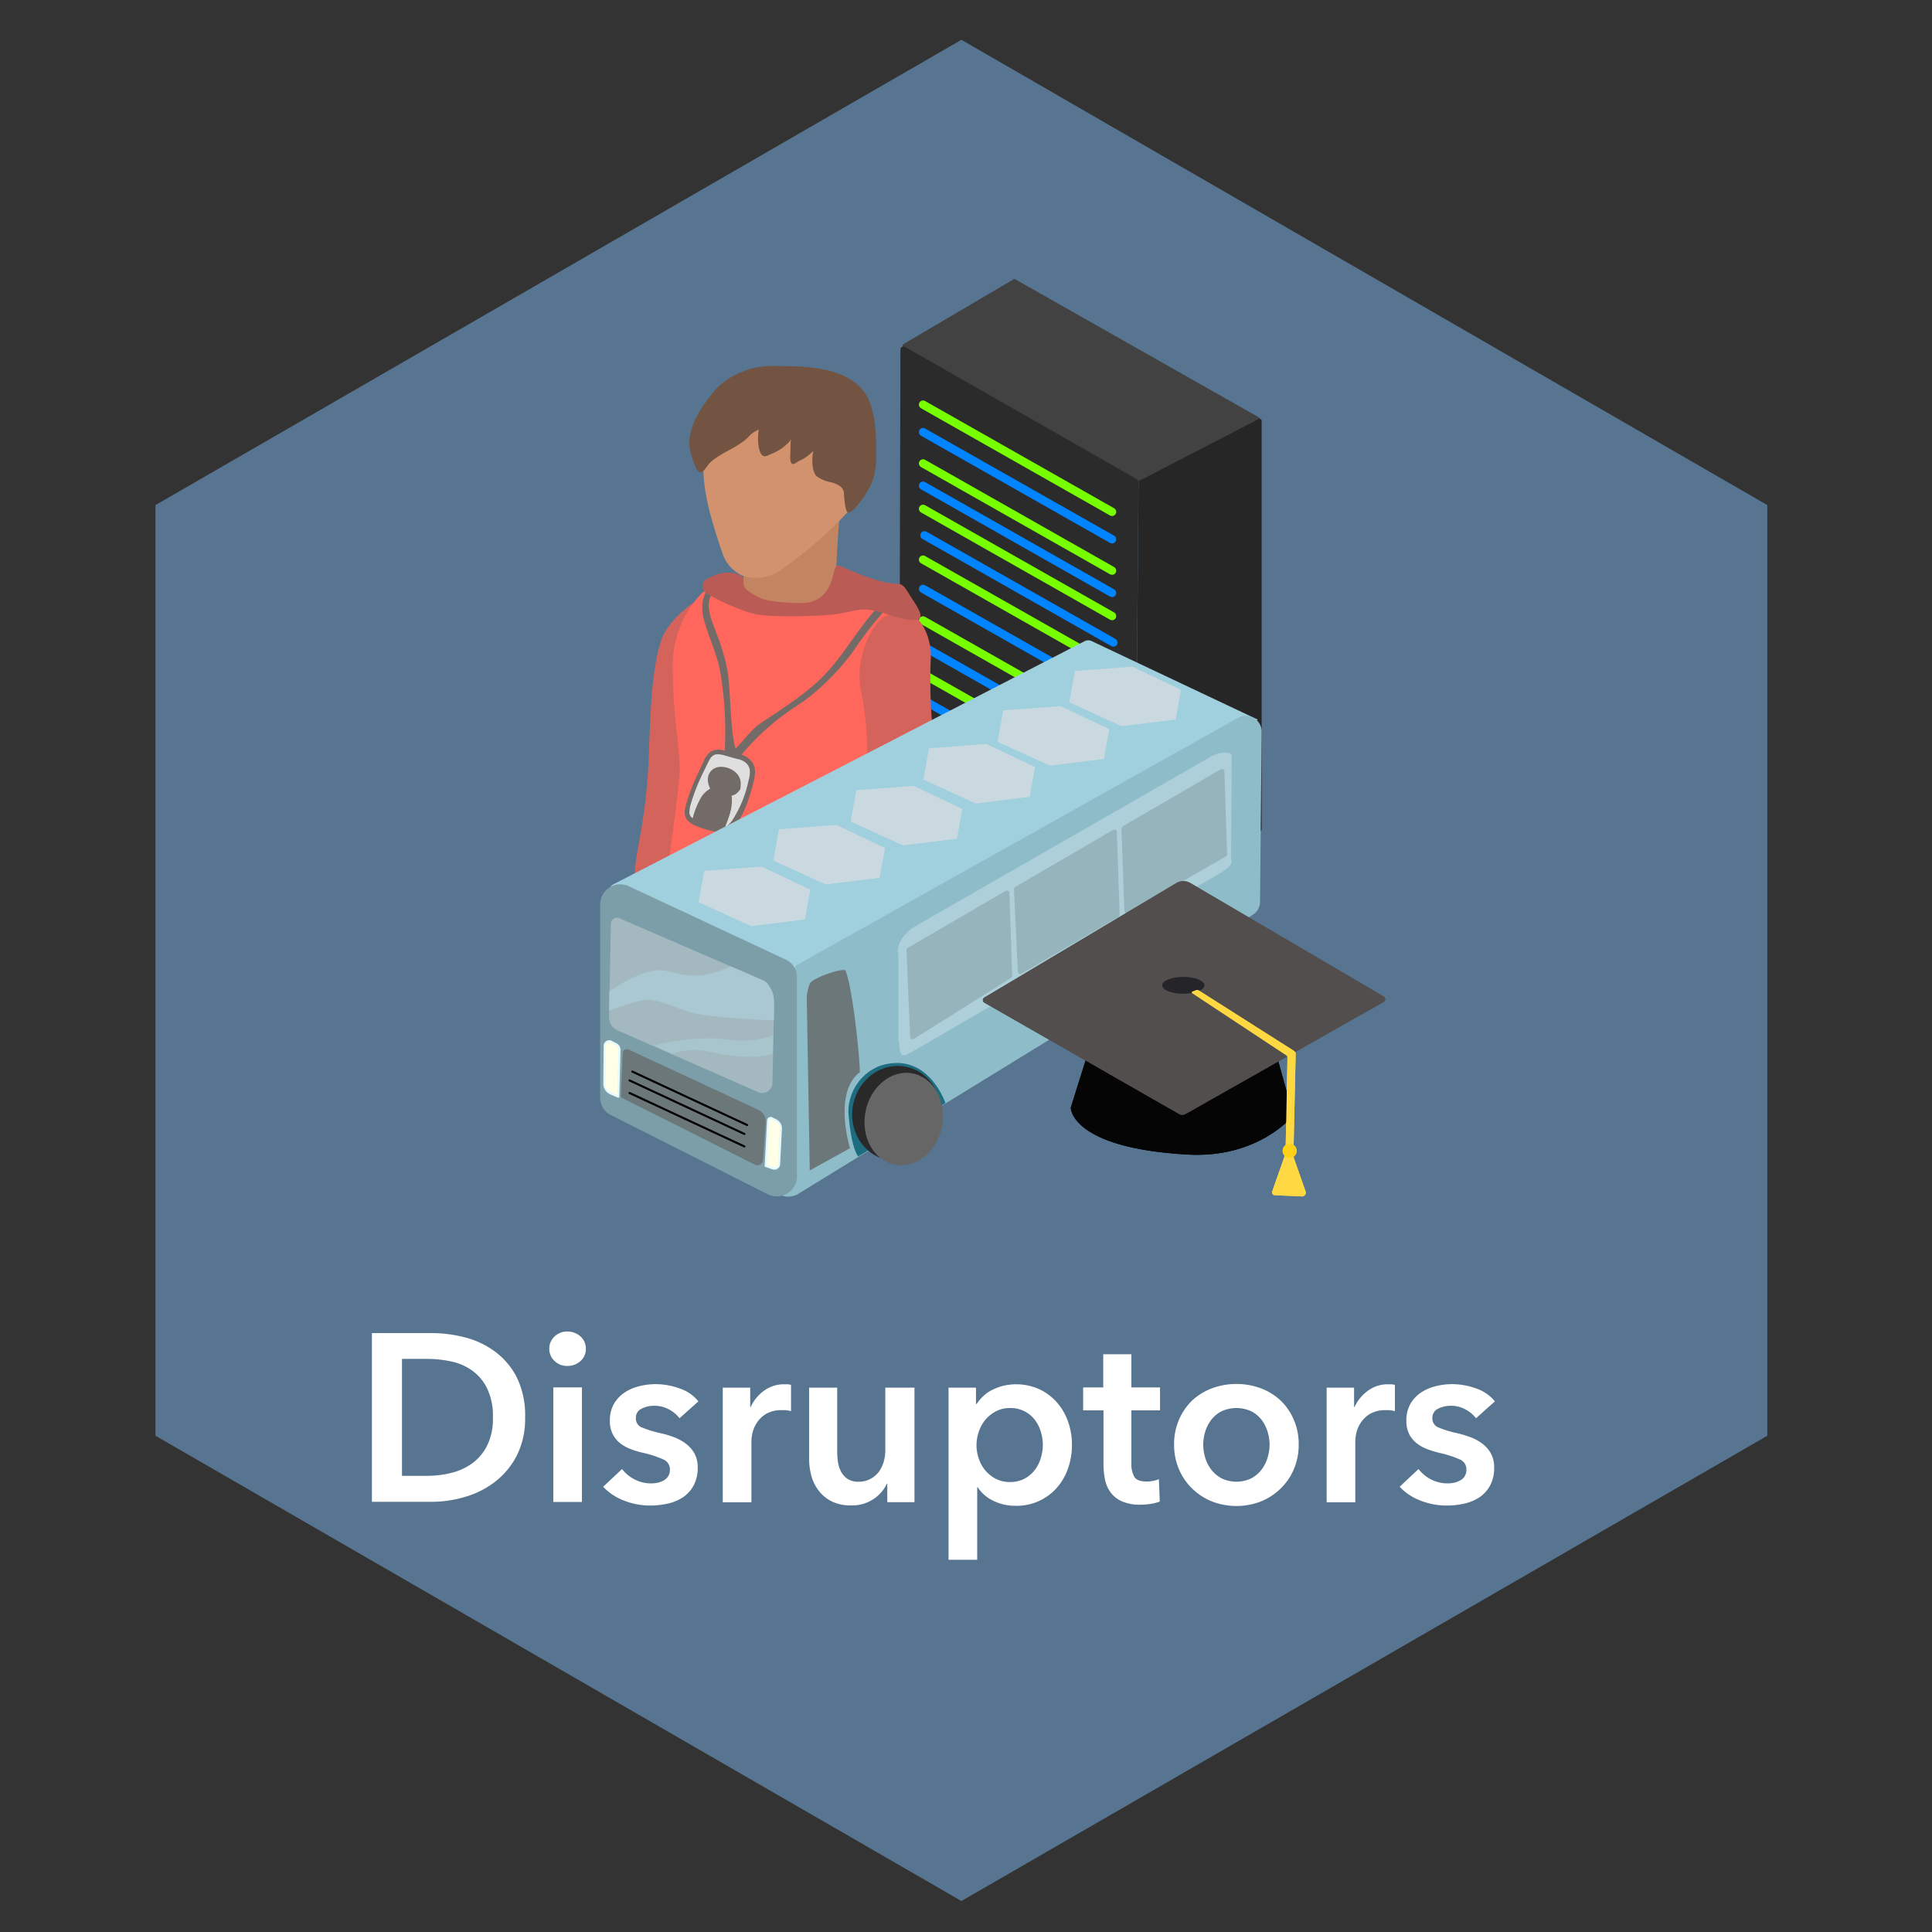 <svg xmlns="http://www.w3.org/2000/svg" width="300" height="300" viewBox="0 0 300 300"><rect x="0" y="0" width="300" height="300" fill="#333333" stroke="none"/><g id="Layer_19" data-name="Layer 19"><polygon points="24.14 78.43 24.14 222.94 149.29 295.19 274.43 222.94 274.43 78.43 149.29 6.18 24.14 78.43" style="fill:#577590"/><path d="M157.39,43.37l-17,10c-.17.1-.37.35-.2.44L177,75.15c.07,0,.13-.37.2-.41l18.36-9.61c.17-.09,0-.29-.2-.39L157.65,43.37A.3.3,0,0,0,157.39,43.37Z" style="fill:#424242"/><path d="M195.91,65.39l0,63.26a.65.65,0,0,1-.37.59l-18.74,9.26a.37.37,0,0,1-.52-.33L176.79,75a.47.47,0,0,1,.25-.41l18.41-9.52A.32.32,0,0,1,195.91,65.39Z" style="fill:#262626"/><path d="M139.82,54.28l-.17,63.29a1.24,1.24,0,0,0,.62,1.07l35,20a.67.67,0,0,0,1-.57l.51-63.19a.57.57,0,0,0-.29-.5l-36-20.54A.48.48,0,0,0,139.82,54.28Z" style="fill:#2b2b2b"/><line x1="143.33" y1="62.83" x2="172.68" y2="79.48" style="fill:#424242;stroke:#7f0;stroke-linecap:round;stroke-linejoin:round;stroke-width:1.289px"/><line x1="143.33" y1="71.96" x2="172.68" y2="88.61" style="fill:#424242;stroke:#7f0;stroke-linecap:round;stroke-linejoin:round;stroke-width:1.289px"/><line x1="143.33" y1="79.01" x2="172.68" y2="95.66" style="fill:#424242;stroke:#7f0;stroke-linecap:round;stroke-linejoin:round;stroke-width:1.289px"/><line x1="143.33" y1="86.9" x2="172.68" y2="103.54" style="fill:#424242;stroke:#7f0;stroke-linecap:round;stroke-linejoin:round;stroke-width:1.289px"/><line x1="143.33" y1="96.34" x2="172.68" y2="112.99" style="fill:#424242;stroke:#7f0;stroke-linecap:round;stroke-linejoin:round;stroke-width:1.289px"/><line x1="143.33" y1="104.66" x2="172.68" y2="121.31" style="fill:#424242;stroke:#7f0;stroke-linecap:round;stroke-linejoin:round;stroke-width:1.289px"/><line x1="143.33" y1="112.99" x2="172.68" y2="129.63" style="fill:#424242;stroke:#7f0;stroke-linecap:round;stroke-linejoin:round;stroke-width:1.289px"/><line x1="143.33" y1="67.1" x2="172.68" y2="83.74" style="fill:#424242;stroke:#0084ff;stroke-linecap:round;stroke-linejoin:round;stroke-width:1.289px"/><line x1="143.33" y1="75.42" x2="172.68" y2="92.07" style="fill:#424242;stroke:#0084ff;stroke-linecap:round;stroke-linejoin:round;stroke-width:1.289px"/><line x1="143.55" y1="83.12" x2="172.89" y2="99.77" style="fill:#424242;stroke:#0084ff;stroke-linecap:round;stroke-linejoin:round;stroke-width:1.289px"/><line x1="143.33" y1="91.44" x2="172.68" y2="108.09" style="fill:#424242;stroke:#0084ff;stroke-linecap:round;stroke-linejoin:round;stroke-width:1.289px"/><line x1="143.33" y1="100.36" x2="172.68" y2="117.01" style="fill:#424242;stroke:#0084ff;stroke-linecap:round;stroke-linejoin:round;stroke-width:1.289px"/><line x1="143.33" y1="108.69" x2="172.68" y2="125.33" style="fill:#424242;stroke:#0084ff;stroke-linecap:round;stroke-linejoin:round;stroke-width:1.289px"/><path d="M107.85,93.47s-4.07,2.63-5.19,6c-1.75,5.25-1.7,14.22-2,19.76-.46,7.86-1.69,12.1-2,15.14a18.48,18.48,0,0,0,.47,6.57s6.61.63,6.87-.33a139.31,139.31,0,0,0,3.63-22.05c.33-5.18,1-10.36.69-15.55q-.09-1.58-.3-3.15a9.68,9.68,0,0,0-.89-3.31A27.52,27.52,0,0,1,107.85,93.47Z" style="fill:#d4635b"/><path d="M115.42,90.38c0,1.52.47,1.52.47,1.52a27.79,27.79,0,0,0,4,1.91c2,.44,6,.78,8.07,1,.66.08,2.24-2.68,2.24-2.68s-.64,2.08-.26-5.65c.35-6.77.54-6.28.54-6.28s-1.44,2.1-7.66,7a5.16,5.16,0,0,1-6.71,0A6.93,6.93,0,0,0,115.42,90.38Z" style="fill:#c28461"/><path d="M143.6,99.91c-.41-1.3-1.67-3.78-2.85-4.42-3.23-1.75-7.11-1.22-10.59-.7a50.49,50.49,0,0,1-11,.51.52.52,0,0,0-.45-.31,15.17,15.17,0,0,1-6-1.88c-1.55-.86-2.34-2.27-3.74-1a16.16,16.16,0,0,0-4.51,11.34c0,7.82,1,11.5,1.1,16,0,1.67-.9,8.32-1.45,12.42-1,7.63-2,7.26-1.79,9.14.2,1.62,35.14,1.07,36-.91.62-1.54,2-5.9,1.91-7.54-.21-3.57.8-5.36.79-9,0-3.77-.86-6.8-.37-10.53.24-1.84.44-3.68.7-5.52a18.56,18.56,0,0,1,1.45-4.9C143.31,101.35,144.06,101.36,143.6,99.91Z" style="fill:#ff675c"/><rect x="107.86" y="116.88" width="8.06" height="12.02" rx="2.27" transform="translate(52.08 -32.17) rotate(21.23)" style="fill:#dedede"/><path d="M136.64,93.92c-3.2,3.29-5.35,7.43-8.5,10.76-2.91,3.09-6.83,5.41-10.27,7.8-1.18.82-2.63,2.77-3.66,3.76-.82-2.89-.71-7.8-1.18-11.7a30.18,30.18,0,0,0-1.76-6.13c-.59-1.73-1.75-4-.93-5.8.45-1-.19-1.8-.69-.76-.93,1.91-.66,3.45-.05,5.39.68,2.14,2,5.18,2.29,7.4a54.79,54.79,0,0,1,.64,11.94,2.53,2.53,0,0,0-2.23.17,3.37,3.37,0,0,0-1,1.38c-.29.6-.57,1.2-.85,1.81a35.67,35.67,0,0,0-1.54,3.73,14.77,14.77,0,0,0-.52,1.87,2.16,2.16,0,0,0,.34,1.83,3.53,3.53,0,0,0,1.47.92,13.09,13.09,0,0,0,1.89.63,9.12,9.12,0,0,0,2,.35,2.24,2.24,0,0,0,1.76-.77c1.64-1.76,2.36-4.16,3-6.44.3-1.15.7-2.51,0-3.62a3,3,0,0,0-1.7-1.25,37.56,37.56,0,0,1,8.38-7.45,29.29,29.29,0,0,0,4.77-3.84,33.75,33.75,0,0,0,4.21-4.81,57.24,57.24,0,0,1,4.77-6.19C138.2,93.93,137.58,93,136.64,93.92Zm-20.85,24.51a1.8,1.8,0,0,1,.64,1.16,4.21,4.21,0,0,1-.19,1.58,18.12,18.12,0,0,1-2.4,6,3.6,3.6,0,0,1-1,1.11.67.67,0,0,1-.23.1l.12-.32.24-.61c.15-.41.29-.83.41-1.25a7.15,7.15,0,0,0,.24-2.6.13.13,0,0,1,0-.06,1.65,1.65,0,0,0,1.1-.7.9.9,0,0,0,.21-.27A1.24,1.24,0,0,0,115,122a2.28,2.28,0,0,0-.71-2c-1-1-3.2-1.45-4.09,0a2.1,2.1,0,0,0-.25,1.47,3.5,3.5,0,0,0,.33,1,3.83,3.83,0,0,0-1.59,1.67,13,13,0,0,0-1.13,2.91,1.08,1.08,0,0,1-.51-.8,5.14,5.14,0,0,1,.32-1.73,28,28,0,0,1,1.28-3.41c.25-.56.52-1.12.79-1.67s.48-1,.77-1.52a1.45,1.45,0,0,1,1-.79,3.52,3.52,0,0,1,1.32.18h0l2,.56.08,0A3.07,3.07,0,0,1,115.79,118.43Z" style="fill:#736b67"/><path d="M144.52,102.46a83.58,83.58,0,0,0,.26,10.37c.26,5.84,1.07,8-3.08,16.44a101.54,101.54,0,0,1-6.55,11.87s-2.72,0-7.39.57c1.28-4.78,2-6.58,2.69-9.33,1.08-4,3-7.85,3.65-10.2.88-3.28.71-9.51-.43-15-.77-3.72.69-9.11,3.55-11.34a6.33,6.33,0,0,1,3-.77C143,95,144.78,99.26,144.52,102.46Z" style="fill:#d4635b"/><path d="M115.35,89.73c-.54-.84-2.7-1.1-4.32-.43s-2.24,1-1.76,2.42c.15.44,4.51,2.75,7.91,3.62,2.06.54,10.06.41,12.79,0,3.24-.51,3.7-1.14,6.81-.27,1.26.35,5.65,2,6.13.77.28-.73-1.1-2.56-1.51-3.22-2.27-3.71-.39-.18-9.46-4.1-1.9-.82-2.06-1-2.34-.07-.33,1.08-.71,4.65-4.34,5.14-1.15.15-5.74-.06-7-.65C114.29,91.14,115.88,90.58,115.35,89.73Z" style="fill:#ba5b56"/><path d="M109.47,66.58c-.63,7.23-.4,10.34,2.8,19.57a5.83,5.83,0,0,0,2.88,3.18,6.67,6.67,0,0,0,5.36-.34,61.61,61.61,0,0,0,11.81-10.25,16,16,0,0,0,2-3.42c.53-1,.41-2,.72-3.1a27.46,27.46,0,0,0,.37-4.81c.12-1.4.26-2.58-.56-3.72a7.14,7.14,0,0,0-1.79-2c-2.62-1.68-5.4-3.35-8.5-3.68a13.79,13.79,0,0,0-3.21.06,16.48,16.48,0,0,0-6,1.81C113.55,60.93,109.61,64.91,109.47,66.58Z" style="fill:#d1926d"/><path d="M110.54,61.19c-2.08,2.51-4.14,6-3.3,9.08,1.43,5.26,2,2.39,3.27,1.34,1.72-1.45,4-2.11,5.62-3.68a4.5,4.5,0,0,1,1.69-1.22,8.43,8.43,0,0,0,.05,3c.45,1.75,1.29,1,1.76.83a7.43,7.43,0,0,0,3.24-2.31c-.19.71-.06,0-.16,2.58-.08,2.09,1,.92,1.26.82A7,7,0,0,0,126.3,70c-.31,1.34-.19,3.16.45,3.91a5.77,5.77,0,0,0,2.4,1c.84.23,1.83.72,1.89,1.59.25,3.89.67,3.53,2,2.08a14.64,14.64,0,0,0,2.45-3.93,12.41,12.41,0,0,0,.57-3.88,33.53,33.53,0,0,0-.14-4.13c-.21-2.29-.67-4.8-2.31-6.47a7.21,7.21,0,0,0-1.17-1c-3.23-2.17-7.38-2.28-11.27-2.32a17.35,17.35,0,0,0-4.44.35,17.59,17.59,0,0,0-2.5,1A10,10,0,0,0,110.54,61.19Z" style="fill:#735341"/><path d="M95.24,137.32l73.18-37.76a1.21,1.21,0,0,1,1.11,0l25.73,12.16c.17.08-.92.56-1.08.65l-71.32,41.34a1.2,1.2,0,0,1-1.19,0L95.22,139.48A1.22,1.22,0,0,1,95.24,137.32Z" style="fill:#a0d0de"/><path d="M123.76,149.84l68.44-38.35a2.46,2.46,0,0,1,3.71,2.09l-.25,26.48a2.38,2.38,0,0,1-1.15,2L124,185.35c-1.64,1-3.77.35-3.77-1.54l2.11-29.75C122.3,153.21,123,150.28,123.76,149.84Z" style="fill:#8fbcc9"/><path d="M191.27,117.25l-.12,16c.33.83-.21,1.49-1.9,2.46l-47.89,27.76c-2.14,1.23-1.45-.92-1.86-2l0-13.28c-.43-1.08.59-3.27,2.88-4.51l45.85-26.31C189.46,116.75,191,116.66,191.27,117.25Z" style="fill:#accfd9"/><path d="M176.32,153.34s-2.84-7.88,2.23-11.35c7.64-5.25,11.22,2.88,11.22,2.88" style="fill:#1d6c80"/><path d="M133.27,179.58s-1.09-1.05-1.53-6.84a7.66,7.66,0,0,1,4.93-7.25c7.45-2.36,10.13,5.79,10.13,5.79" style="fill:#1d6c80"/><ellipse cx="139.21" cy="172.86" rx="7.38" ry="6.89" transform="translate(-57.13 276.34) rotate(-78.94)" style="fill:#292929"/><ellipse cx="140.32" cy="173.75" rx="7.22" ry="6.05" transform="translate(-57.11 278.15) rotate(-78.94)" style="fill:#666"/><ellipse cx="183.23" cy="148.13" rx="7.38" ry="6.89" transform="translate(2.71 299.55) rotate(-78.94)" style="fill:#292929"/><ellipse cx="184.34" cy="149.02" rx="7.22" ry="6.05" transform="translate(2.74 301.36) rotate(-78.94)" style="fill:#666"/><path d="M93.19,170.52V140.31a3.13,3.13,0,0,1,4.53-2.66L122,149a3,3,0,0,1,1.75,2.67v31.11a3.14,3.14,0,0,1-4.62,2.62L94.85,173.14A2.94,2.94,0,0,1,93.19,170.52Z" style="fill:#7b9ea8"/><path d="M125.74,181.75l-.46-26.44a6.06,6.06,0,0,1,.52-2.66c.67-.94,5.27-2.44,5.49-1.92,1.23,2.87,2.4,15.63,2.2,15.78-4.17,3.23-1.5,11.78-1.5,11.78Z" style="fill:#6c777a"/><polygon points="118.26 134.56 125.82 138.15 124.99 142.77 116.61 143.81 108.47 140.09 109.35 135.24 118.26 134.56" style="fill:#cad9e0"/><polygon points="129.87 128.09 137.42 131.68 136.59 136.3 128.22 137.34 120.08 133.62 120.96 128.77 129.87 128.09" style="fill:#cad9e0"/><polygon points="141.88 122.03 149.43 125.62 148.6 130.24 140.23 131.27 132.09 127.56 132.97 122.7 141.88 122.03" style="fill:#cad9e0"/><polygon points="153.16 115.52 160.72 119.11 159.89 123.73 151.51 124.77 143.38 121.05 144.25 116.2 153.16 115.52" style="fill:#cad9e0"/><polygon points="164.69 109.65 172.25 113.23 171.42 117.85 163.04 118.89 154.9 115.18 155.78 110.32 164.69 109.65" style="fill:#cad9e0"/><polygon points="175.82 103.52 183.38 107.11 182.55 111.73 174.18 112.76 166.04 109.05 166.92 104.19 175.82 103.52" style="fill:#cad9e0"/><path d="M96.68,170.53l20.52,10.31a.89.89,0,0,0,1.29-.74l.41-5.82a2,2,0,0,0-1.15-1.95L97.68,163a.67.67,0,0,0-1,.59l-.27,6.57A.41.41,0,0,0,96.68,170.53Z" style="fill:#6c777a"/><line x1="98.18" y1="166.39" x2="116.01" y2="174.69" style="fill:#6c777a;stroke:#000;stroke-linecap:round;stroke-linejoin:round;stroke-width:0.322px"/><line x1="97.76" y1="169.72" x2="115.59" y2="178.02" style="fill:#6c777a;stroke:#000;stroke-linecap:round;stroke-linejoin:round;stroke-width:0.322px"/><line x1="97.76" y1="167.77" x2="115.59" y2="176.08" style="fill:#6c777a;stroke:#000;stroke-linecap:round;stroke-miterlimit:10;stroke-width:0.322px"/><path d="M93.9,162.39l-.06,5.89a1.66,1.66,0,0,0,1,1.52l1.17.5.18-7.26a1,1,0,0,0-.52-.89l-.74-.38A.7.7,0,0,0,93.9,162.39Z" style="fill:#ffffe8;stroke:#e6f9ff;stroke-linecap:round;stroke-linejoin:round;stroke-width:0.322px"/><path d="M121.26,175.3l-.28,5.46a.74.74,0,0,1-1,.66l-1.09-.37.38-7.07a.4.4,0,0,1,.58-.34l.62.31A1.42,1.42,0,0,1,121.26,175.3Z" style="fill:#ffffe8;stroke:#e6f9ff;stroke-linecap:round;stroke-linejoin:round;stroke-width:0.322px"/><path d="M141.33,161l-.57-13.46a.41.41,0,0,1,.19-.35l15.22-8.86a.38.38,0,0,1,.57.32l.43,12.86a.38.38,0,0,1-.18.34l-15.07,9.46A.38.38,0,0,1,141.33,161Z" style="fill:#8aa4ab;opacity:0.639"/><path d="M158.05,150.89l-.6-12.82a.39.39,0,0,1,.19-.34l15.22-8.87a.38.38,0,0,1,.57.32l.43,12.87a.39.39,0,0,1-.18.34l-15.07,8.81A.36.36,0,0,1,158.05,150.89Z" style="fill:#8aa4ab;opacity:0.639"/><path d="M174.58,141.23l-.44-12.56a.42.42,0,0,1,.19-.35l15.22-8.86a.38.38,0,0,1,.57.32l.43,12.87a.4.4,0,0,1-.18.33L175,141.8C174.79,142,174.59,141.53,174.58,141.23Z" style="fill:#8aa4ab;opacity:0.639"/><path d="M94.85,143.41,94.58,158A2.18,2.18,0,0,0,95.9,160l21.81,9.58a1.59,1.59,0,0,0,2.24-1.41l.24-12.68c0-1.16-.7-2.89-1.8-3.3l-22.27-9.63A.94.94,0,0,0,94.85,143.41Z" style="fill:#e8e8e8;opacity:0.369"/><path d="M101.6,162.34s6.33-1.74,11.74-.86a14.43,14.43,0,0,0,6.74-.71l-.07,2.84s-3.05,1.23-9.59-.25a10.42,10.42,0,0,0-6.08.27Z" style="fill:#accfd9;opacity:0.541"/><path d="M113.46,150.06c-3.93,1.87-6.52,1.63-10,.72-3.31-.87-8.88,3.18-8.88,3.18v3s4.43-1.73,6-1.72c1.82,0,4.59,1.39,6.9,2,3,.86,12.7,1.2,12.7,1.2s.22-3.79-.31-4.56c-.36-.53-.53-1.22-1.15-1.52C116.49,151.36,115.3,150.8,113.46,150.06Z" style="fill:#accfd9;opacity:0.702"/><path d="M166.27,172s-.1,6.24,18.1,7.28c11.14.64,16.45-6.09,16.45-6.09l-2.77-10-28.83-.6Z" style="fill:#050505"/><path d="M152.81,154.92l29.84-17.79a2.14,2.14,0,0,1,2.2,0l30,17.6a.49.49,0,0,1,0,.85L184.09,173a1,1,0,0,1-1,0l-30.26-17.32A.46.46,0,0,1,152.81,154.92Z" style="fill:#524e4e"/><ellipse cx="183.74" cy="153" rx="3.28" ry="1.31" style="fill:#252529"/><path d="M200.87,178.05l.32-14.41a.56.56,0,0,0-.26-.48l-14.74-9.36a.59.59,0,0,0-.5-.05l-.55.22a.15.15,0,0,0,0,.27l14.58,9.63a.43.43,0,0,1,.2.38L199.64,178Z" style="fill:#ffd942"/><path d="M199.69,178.91,197.55,185a.44.44,0,0,0,.39.59l4.22.19a.58.58,0,0,0,.57-.76l-2.16-6.18Z" style="fill:#ffd942"/><circle cx="200.26" cy="178.7" r="1.09" style="fill:#ffd117"/><path d="M166.27,172s-.1,6.24,18.1,7.28c11.14.64,16.45-6.09,16.45-6.09l-2.77-10-28.83-.6Z" style="fill:#050505"/><path d="M152.81,154.92l29.84-17.79a2.14,2.14,0,0,1,2.2,0l30,17.6a.49.49,0,0,1,0,.85L184.09,173a1,1,0,0,1-1,0l-30.26-17.32A.46.46,0,0,1,152.81,154.92Z" style="fill:#524e4e"/><ellipse cx="183.74" cy="153" rx="3.28" ry="1.31" style="fill:#252529"/><path d="M200.87,178.05l.32-14.41a.56.56,0,0,0-.26-.48l-14.74-9.36a.59.59,0,0,0-.5-.05l-.55.22a.15.15,0,0,0,0,.27l14.58,9.63a.43.43,0,0,1,.2.38L199.64,178Z" style="fill:#ffd942"/><path d="M199.69,178.91,197.55,185a.44.44,0,0,0,.39.59l4.22.19a.58.58,0,0,0,.57-.76l-2.16-6.18Z" style="fill:#ffd942"/><circle cx="200.26" cy="178.7" r="1.09" style="fill:#ffd117"/><path d="M57.75,207h9.3a20.81,20.81,0,0,1,5.15.67,13.33,13.33,0,0,1,4.67,2.21,11.48,11.48,0,0,1,3.38,4,13.4,13.4,0,0,1,1.29,6.2,12.69,12.69,0,0,1-1.29,5.93,12.09,12.09,0,0,1-3.38,4.08,14,14,0,0,1-4.67,2.35,18.1,18.1,0,0,1-5.15.76h-9.3Zm8.56,22.17a15.52,15.52,0,0,0,3.63-.43,9.33,9.33,0,0,0,3.28-1.44,7.63,7.63,0,0,0,2.39-2.77,9.3,9.3,0,0,0,.93-4.41,9.88,9.88,0,0,0-.93-4.59,7.43,7.43,0,0,0-2.39-2.78,8.7,8.7,0,0,0-3.28-1.37,17.89,17.89,0,0,0-3.63-.37H62.42v18.16Z" style="fill:#fff"/><path d="M85.29,209.43a2.56,2.56,0,0,1,.79-1.87,2.75,2.75,0,0,1,2-.8,3,3,0,0,1,2.06.76,2.47,2.47,0,0,1,.83,1.91,2.44,2.44,0,0,1-.83,1.91,2.93,2.93,0,0,1-2.06.76,2.71,2.71,0,0,1-2-.8A2.55,2.55,0,0,1,85.29,209.43Zm.63,6h4.44v17.79H85.92Z" style="fill:#fff"/><path d="M105.52,220.22a5.19,5.19,0,0,0-1.63-1.36,4.6,4.6,0,0,0-2.26-.57,4.25,4.25,0,0,0-2,.45,1.51,1.51,0,0,0-.89,1.48,1.47,1.47,0,0,0,1,1.46,16.61,16.61,0,0,0,2.87.87,15.93,15.93,0,0,1,2,.6,7,7,0,0,1,1.85,1,4.84,4.84,0,0,1,1.36,1.52,4.42,4.42,0,0,1,.52,2.2,5.69,5.69,0,0,1-.62,2.76,5.09,5.09,0,0,1-1.63,1.84,6.87,6.87,0,0,1-2.37,1,12.26,12.26,0,0,1-2.8.31,11.05,11.05,0,0,1-4-.76,8.58,8.58,0,0,1-3.26-2.16l2.93-2.75a5.75,5.75,0,0,0,1.93,1.6,5.5,5.5,0,0,0,2.63.63,4.75,4.75,0,0,0,1-.11,3.74,3.74,0,0,0,.93-.36,1.84,1.84,0,0,0,.68-.65,1.75,1.75,0,0,0,.26-1,1.64,1.64,0,0,0-1-1.59,16.6,16.6,0,0,0-3-1,14.14,14.14,0,0,1-2-.58,6.4,6.4,0,0,1-1.69-.92,4.31,4.31,0,0,1-1.18-1.43,4.48,4.48,0,0,1-.45-2.11,5.18,5.18,0,0,1,.61-2.56,5.26,5.26,0,0,1,1.62-1.76,7.05,7.05,0,0,1,2.26-1,10.17,10.17,0,0,1,2.59-.34,11,11,0,0,1,3.76.67,6.36,6.36,0,0,1,2.91,2Z" style="fill:#fff"/><path d="M112.23,215.47h4.26v3h.08a6.4,6.4,0,0,1,2.07-2.52,5.2,5.2,0,0,1,3.11-1l.56,0a2.4,2.4,0,0,1,.52.1v4.07c-.3-.07-.55-.12-.76-.15l-.61,0a4.73,4.73,0,0,0-2.45.55,4.34,4.34,0,0,0-1.44,1.34,4.87,4.87,0,0,0-.71,1.59,6.46,6.46,0,0,0-.18,1.3v9.52h-4.45Z" style="fill:#fff"/><path d="M142,233.26h-4.22v-2.85h-.08a5.73,5.73,0,0,1-2.05,2.35,5.92,5.92,0,0,1-3.47,1,6.66,6.66,0,0,1-3-.61,5.84,5.84,0,0,1-2-1.61,6.59,6.59,0,0,1-1.17-2.3,9.89,9.89,0,0,1-.37-2.67V215.47H130v9.86a13.26,13.26,0,0,0,.11,1.63,4.71,4.71,0,0,0,.48,1.54,3.17,3.17,0,0,0,1,1.13,3,3,0,0,0,1.73.45,3.75,3.75,0,0,0,1.83-.43,4,4,0,0,0,1.3-1.09,5.15,5.15,0,0,0,.76-1.54,6.25,6.25,0,0,0,.26-1.76v-9.79H142Z" style="fill:#fff"/><path d="M151.55,215.47V218h.11a7.25,7.25,0,0,1,.87-1.06,5.61,5.61,0,0,1,1.32-1,8.51,8.51,0,0,1,1.76-.71,8.74,8.74,0,0,1,5.69.45,8.24,8.24,0,0,1,2.74,2,8.88,8.88,0,0,1,1.78,3,10.46,10.46,0,0,1,.63,3.66,10.86,10.86,0,0,1-.61,3.69,9.25,9.25,0,0,1-1.74,3,8.32,8.32,0,0,1-6.4,2.79,7.68,7.68,0,0,1-3.46-.78,5.85,5.85,0,0,1-2.43-2.11h-.07v11.27h-4.45V215.47Zm10.38,8.82a6.9,6.9,0,0,0-.32-2,5.83,5.83,0,0,0-.94-1.84,4.74,4.74,0,0,0-1.59-1.31,4.8,4.8,0,0,0-2.26-.5,4.49,4.49,0,0,0-2.19.52,5.62,5.62,0,0,0-1.65,1.33,5.71,5.71,0,0,0-1,1.85,6.63,6.63,0,0,0-.35,2.08,6.41,6.41,0,0,0,.35,2.06,5.72,5.72,0,0,0,1,1.83,5.59,5.59,0,0,0,1.65,1.32,4.71,4.71,0,0,0,2.19.5,4.8,4.8,0,0,0,2.26-.52,4.94,4.94,0,0,0,1.59-1.34,5.67,5.67,0,0,0,.94-1.85A7.1,7.1,0,0,0,161.93,224.29Z" style="fill:#fff"/><path d="M168.19,219v-3.56h3.12v-5.15h4.37v5.15h4.45V219h-4.45v8.27a4,4,0,0,0,.43,2c.28.52.92.78,1.91.78a5.72,5.72,0,0,0,1-.09,4.22,4.22,0,0,0,.93-.28l.14,3.48a7.28,7.28,0,0,1-1.4.36,10.93,10.93,0,0,1-1.56.13,7,7,0,0,1-2.89-.51,4.35,4.35,0,0,1-1.76-1.37,4.92,4.92,0,0,1-.89-2,11.64,11.64,0,0,1-.24-2.43V219Z" style="fill:#fff"/><path d="M182.31,224.29a9.52,9.52,0,0,1,.76-3.83,9.16,9.16,0,0,1,2.06-3,9.27,9.27,0,0,1,3.08-1.89,11,11,0,0,1,7.56,0,9.22,9.22,0,0,1,3.07,1.89,9,9,0,0,1,2.06,3,9.35,9.35,0,0,1,.76,3.83,9.5,9.5,0,0,1-.76,3.86,9,9,0,0,1-2.06,3,9.36,9.36,0,0,1-3.07,2,10.56,10.56,0,0,1-7.56,0,9.41,9.41,0,0,1-3.08-2,9.18,9.18,0,0,1-2.06-3A9.67,9.67,0,0,1,182.31,224.29Zm4.53,0a7.09,7.09,0,0,0,.31,2.08,5.69,5.69,0,0,0,.95,1.85,4.94,4.94,0,0,0,1.59,1.34,5.35,5.35,0,0,0,4.6,0,4.94,4.94,0,0,0,1.59-1.34,5.67,5.67,0,0,0,.94-1.85,7.1,7.1,0,0,0,.32-2.08,6.9,6.9,0,0,0-.32-2,5.83,5.83,0,0,0-.94-1.84,4.74,4.74,0,0,0-1.59-1.31,5.54,5.54,0,0,0-4.6,0,4.74,4.74,0,0,0-1.59,1.31,5.85,5.85,0,0,0-.95,1.84A6.89,6.89,0,0,0,186.84,224.29Z" style="fill:#fff"/><path d="M206,215.47h4.26v3h.08a6.4,6.4,0,0,1,2.07-2.52,5.21,5.21,0,0,1,3.12-1l.55,0a2.4,2.4,0,0,1,.52.1v4.07c-.3-.07-.55-.12-.76-.15l-.61,0a4.75,4.75,0,0,0-2.45.55,4.34,4.34,0,0,0-1.44,1.34,4.87,4.87,0,0,0-.71,1.59,6.46,6.46,0,0,0-.18,1.3v9.52H206Z" style="fill:#fff"/><path d="M229.2,220.22a5.3,5.3,0,0,0-1.63-1.36,4.63,4.63,0,0,0-2.26-.57,4.32,4.32,0,0,0-2,.45,1.53,1.53,0,0,0-.89,1.48,1.48,1.48,0,0,0,1,1.46,16.61,16.61,0,0,0,2.87.87,15.93,15.93,0,0,1,2,.6,7.12,7.12,0,0,1,1.85,1,4.69,4.69,0,0,1,1.35,1.52,4.32,4.32,0,0,1,.52,2.2,5.69,5.69,0,0,1-.61,2.76,5.18,5.18,0,0,1-1.63,1.84,6.87,6.87,0,0,1-2.37,1,12.32,12.32,0,0,1-2.8.31,11.05,11.05,0,0,1-4-.76,8.51,8.51,0,0,1-3.26-2.16l2.93-2.75a5.71,5.71,0,0,0,1.92,1.6,5.53,5.53,0,0,0,2.64.63,4.82,4.82,0,0,0,1-.11,3.53,3.53,0,0,0,.92-.36,1.8,1.8,0,0,0,.69-.65,1.83,1.83,0,0,0,.26-1,1.64,1.64,0,0,0-1-1.59,16.5,16.5,0,0,0-3.06-1,14.43,14.43,0,0,1-1.94-.58,6.25,6.25,0,0,1-1.69-.92,4.47,4.47,0,0,1-1.19-1.43,4.61,4.61,0,0,1-.44-2.11,5.08,5.08,0,0,1,.61-2.56,5.34,5.34,0,0,1,1.61-1.76,7.15,7.15,0,0,1,2.26-1,10.24,10.24,0,0,1,2.6-.34,11,11,0,0,1,3.76.67,6.46,6.46,0,0,1,2.91,2Z" style="fill:#fff"/></g></svg>